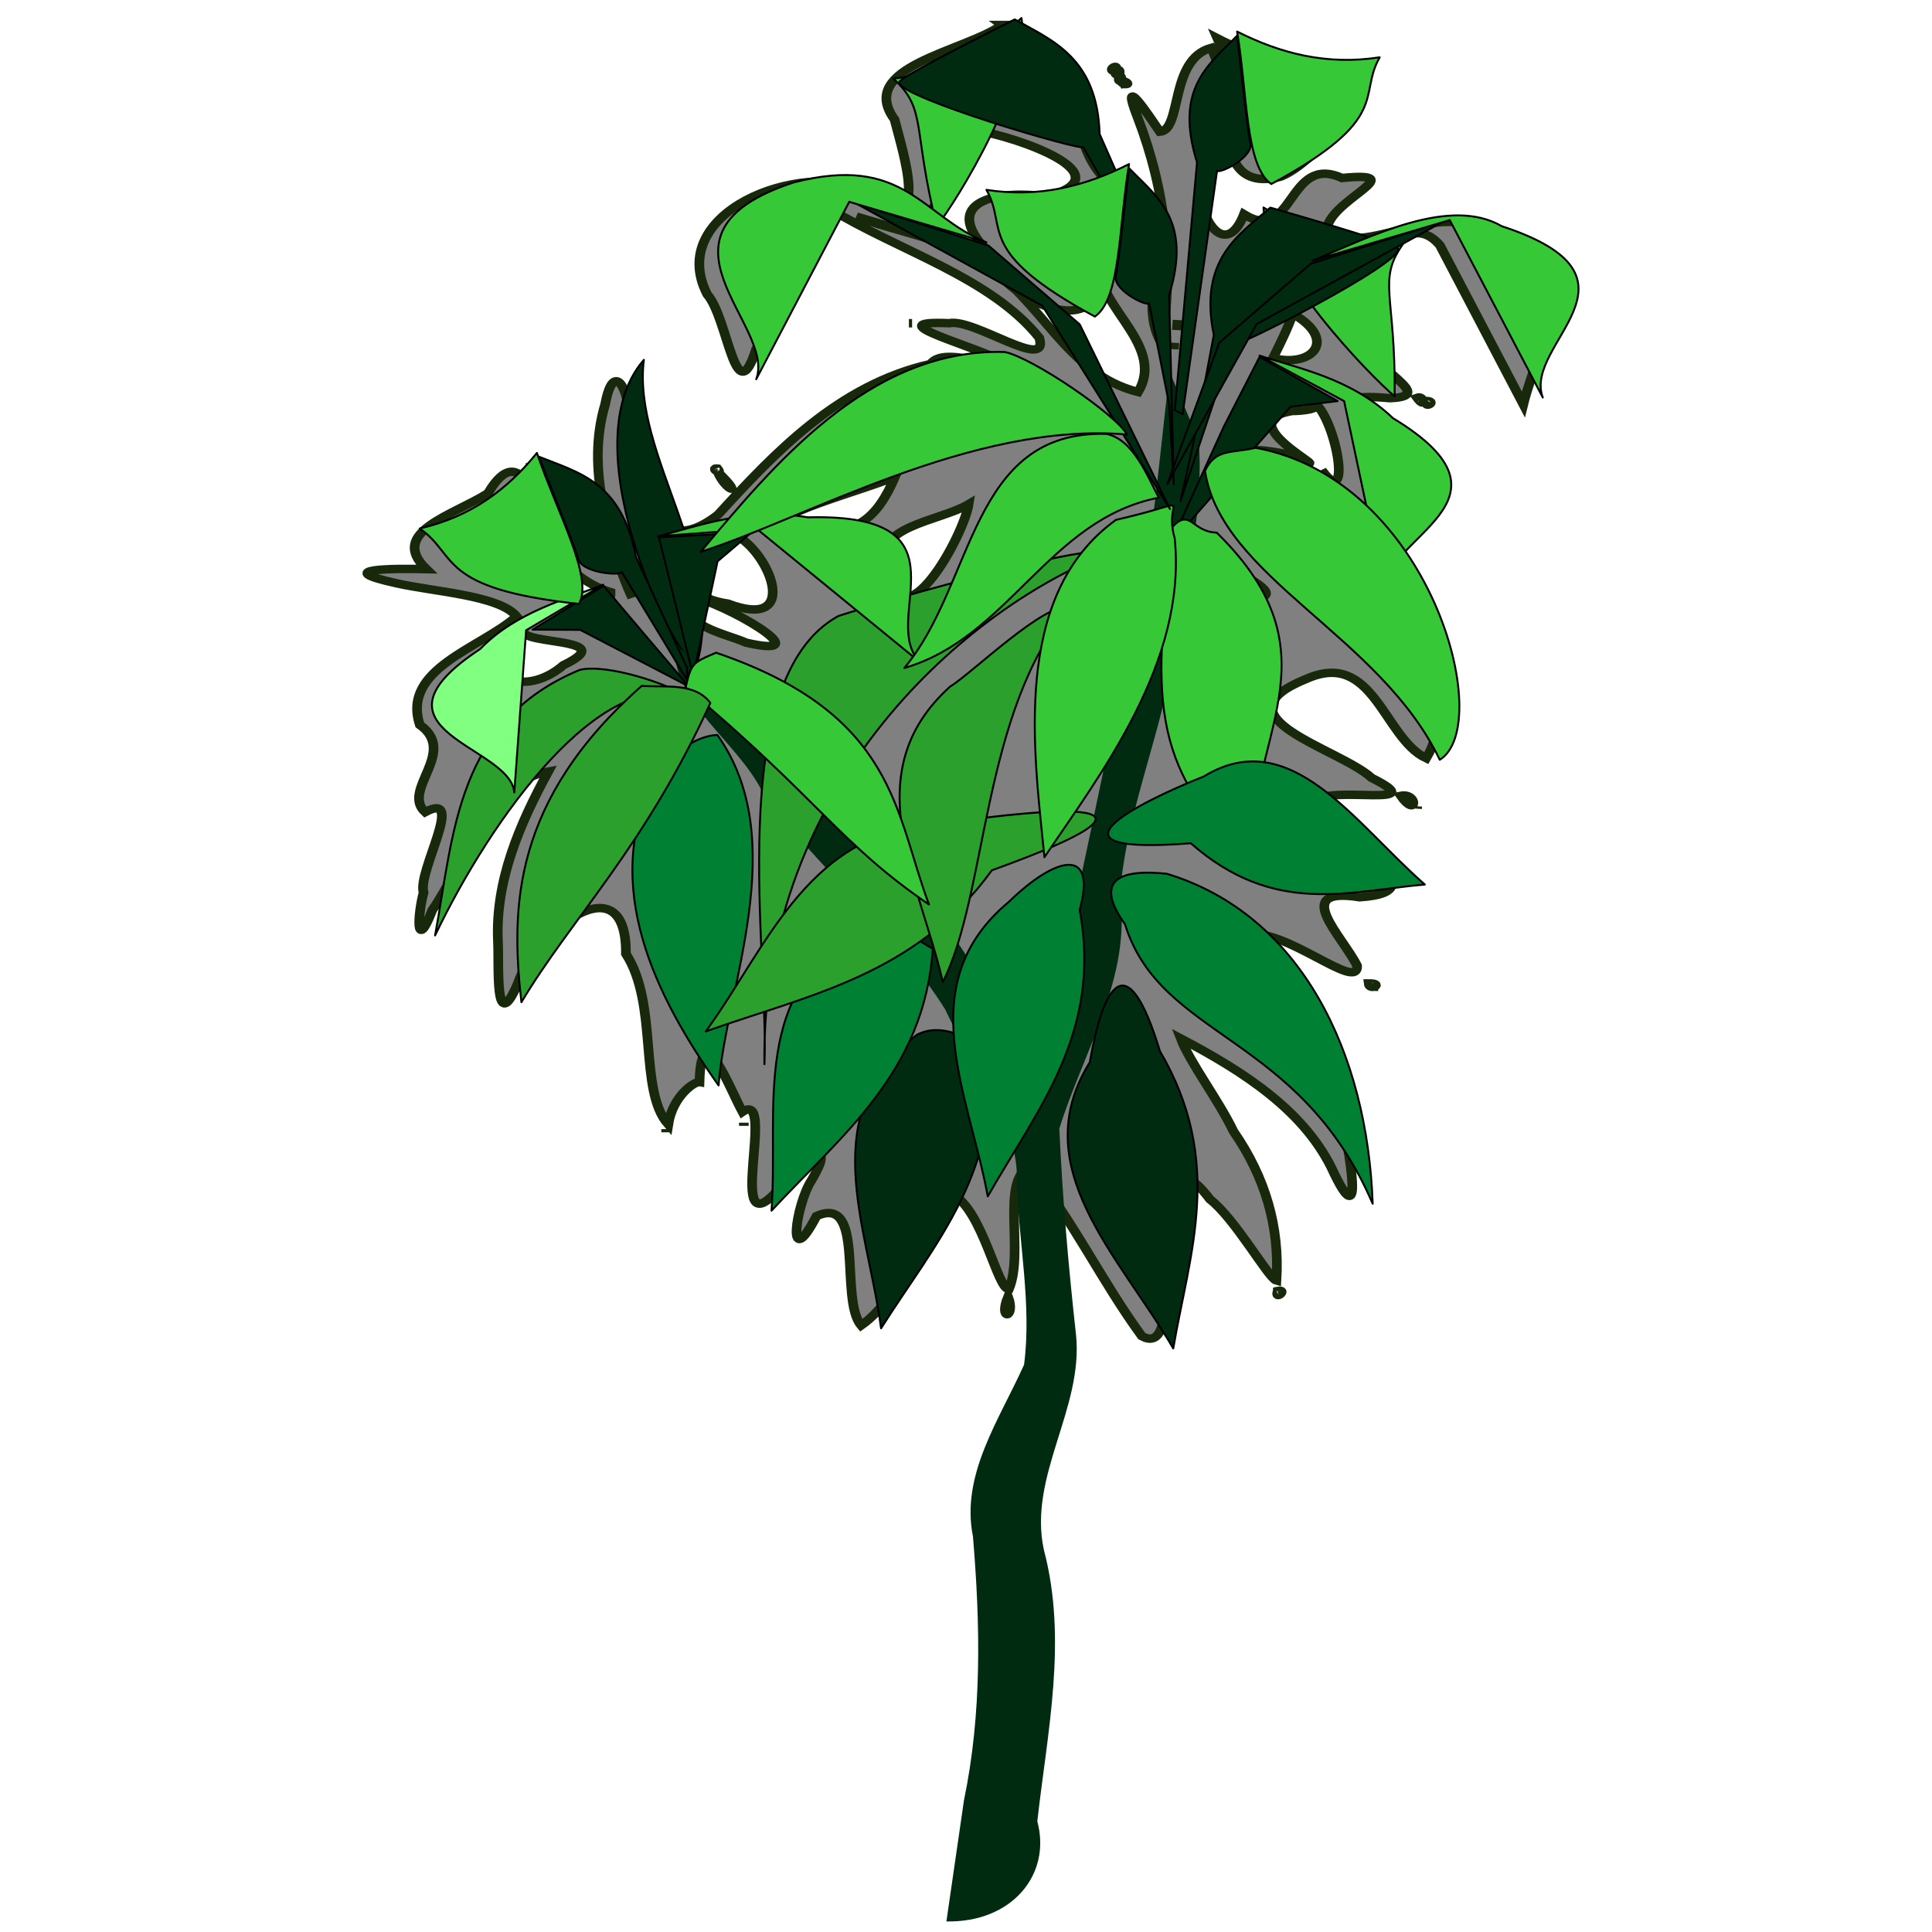 <?xml version="1.0" encoding="UTF-8" standalone="no"?>
<!-- Created with Inkscape (http://www.inkscape.org/) -->

<svg
   xmlns:dc="http://purl.org/dc/elements/1.1/"
   xmlns:cc="http://creativecommons.org/ns#"
   xmlns:rdf="http://www.w3.org/1999/02/22-rdf-syntax-ns#"
   xmlns:svg="http://www.w3.org/2000/svg"
   xmlns="http://www.w3.org/2000/svg"
   xmlns:sodipodi="http://sodipodi.sourceforge.net/DTD/sodipodi-0.dtd"
   xmlns:inkscape="http://www.inkscape.org/namespaces/inkscape"
   width="300"
   height="300"
   id="svg3005"
   version="1.1"
   inkscape:version="0.48.4 r9939"
   sodipodi:docname="dracena-01a.svg">
  <title
     id="title3022">dracena-01</title>
  <defs
     id="defs3007">
    <filter
       inkscape:collect="always"
       id="filter4091">
      <feGaussianBlur
         inkscape:collect="always"
         stdDeviation="0.691"
         id="feGaussianBlur4093" />
    </filter>
  </defs>
  <sodipodi:namedview
     id="base"
     pagecolor="#ffffff"
     bordercolor="#666666"
     borderopacity="1.0"
     inkscape:pageopacity="0.0"
     inkscape:pageshadow="2"
     inkscape:zoom="1.99"
     inkscape:cx="150"
     inkscape:cy="150"
     inkscape:document-units="px"
     inkscape:current-layer="g3127"
     showgrid="false"
     inkscape:window-width="1215"
     inkscape:window-height="776"
     inkscape:window-x="65"
     inkscape:window-y="24"
     inkscape:window-maximized="1" />
  <g
     inkscape:label="Camada 1"
     inkscape:groupmode="layer"
     id="layer1"
     transform="translate(0,-752.362)">
    <g
       id="g3127">
      <path
         transform="matrix(1.501,0,0,1.312,168.814,-307.47)"
         style="fill:#808080;fill-opacity:1;stroke:#17280b;filter:url(#filter4091)"
         d="m -8.805,810.753 c -3.93,3.162 -15.106,4.907 -11.124,11.185 0.817,3.692 3.905,14.531 -2.443,8.437 -7.594,-3.793 -21.23,2.697 -16.931,12.266 2.186,2.833 2.91,14.214 5.05,6.496 2.542,-5.546 5.084,-11.091 7.626,-16.637 7.162,5.01 16.654,8.117 21.681,15.291 1.031,4.095 -6.779,-2.372 -9.333,-1.741 -8.099,-0.402 3.587,2.965 5.558,4.601 2.035,2.109 -5.915,-2.377 -7.471,0.22 -9.539,2.483 -16.115,10.509 -21.994,17.842 -7.544,6.672 -8.324,-6.069 -9.186,-11.048 0.132,-3.19 -1.546,-7.723 -2.487,-2.04 -2.009,7.692 0.346,15.619 2.788,22.919 -2.331,-5.749 -3.26,-13.874 -10.55,-15.368 -0.622,5.721 2.926,12.823 8.318,14.709 0.075,4.537 -7.852,-2.314 -6.547,-6.022 -0.789,-3.67 -2.598,-12.57 -6.128,-5.696 -3.529,2.579 -10.387,4.593 -6.38,8.99 -3.443,-0.094 -9.95,-0.054 -3.119,1.667 3.829,1.003 10.661,1.425 12.456,3.922 -3.74,3.777 -11.924,6.176 -10.016,12.841 3.993,3.228 -1.942,7.687 0.551,10.329 4.296,-2.645 -0.835,7.068 -0.16,9.522 -0.57,2.341 -0.902,7.373 0.899,2.08 3.247,-5.383 6.033,-15.294 12.006,-16.419 -2.984,6.27 -5.482,12.915 -5.215,20.045 0.149,2.719 -0.405,11.603 2.058,5.043 1.73,-6.026 11.292,-14.677 11.183,-3.499 3.4,6.004 1.273,16.145 4.378,20.196 0.452,-3.329 2.699,-5.11 3.232,-5.013 0.192,-8.148 3.079,0.653 4.444,3.52 3.641,-2.848 -2.001,16.679 3.782,9.115 1.441,-2.472 6.445,-7.01 3.361,-1.009 -1.599,2.799 -2.678,11.237 0.516,4.233 5.115,-2.628 2.349,9.798 4.621,12.939 4.437,-3.582 5.711,-11.012 9.469,-15.54 3.157,2.023 4.641,11.369 5.824,11.231 1.58,-4.326 -0.877,-12.802 2.13,-14.518 4.457,6.314 7.452,13.575 11.613,20.093 3.437,2.177 2.112,-8.267 3.292,-10.808 0.671,-3.515 -0.401,-11.694 3.764,-5.379 2.595,2.274 6.073,9.372 6.874,9.617 0.352,-6.331 -1.162,-12.265 -4.451,-17.677 -1.487,-3.598 -4.483,-8.08 -5.451,-10.98 6.525,3.924 13.004,8.664 15.886,16.01 3.488,8.254 1.116,-5.392 0.494,-8.063 -1.643,-7.341 -4.738,-14.478 -9.676,-20.214 3.887,-1.111 11.674,6.886 11.539,3.654 -1.516,-3.508 -6.969,-9.407 0.273,-8.1 9.271,-0.704 -3.639,-7.478 -4.593,-11.399 1.506,-1.915 12.309,0.989 5.832,-2.729 -3.406,-3.534 -16.483,-7.202 -6.833,-11.681 7.038,-3.656 8.069,6.989 12.476,9.356 3.406,-6.685 -0.011,-15.037 -2.939,-21.443 -2.025,-3.834 6.497,-8.556 2.039,-13.949 -2.204,-3.413 -12.32,-8.229 -2.858,-7.225 5.959,-0.261 -4.811,-4.53 -2.071,-8.759 -1.7,-4.249 3.417,-14.538 7.246,-9.325 2.874,6.27 5.748,12.541 8.622,18.811 1.515,-7.021 7.237,-17.818 -3.486,-20.221 -5.422,-4.194 -12.75,2.884 -16.835,-0.277 -0.108,-3.529 9.157,-7.15 1.562,-6.289 -5.636,-2.928 -4.936,7.924 -10.14,4.301 -2.674,7.774 -7.541,-5.77 -1.73,-6.822 0.569,-3.77 -0.153,-9.326 -1.66,-12.88 -4.33,1.378 -2.983,9.711 -5.304,9.931 -1.26,-2.102 -4.196,-7.238 -2.292,-1.659 2.878,8.561 3.814,17.678 2.429,26.628 -2.82,-5.537 2.21,-13.142 -3.593,-18.017 -2.534,-3.667 -2.252,3.742 -1.929,-1.019 -4.499,-4.673 -2.046,-13.054 -8.728,-16.709 -0.725,-0.639 -1.472,-1.253 -2.218,-1.867 z m 12.805,7.337 -0.167,-0.333 0.167,0.333 z m -0.167,-0.333 c 1.224,0.079 -1.319,-1.002 0,0 z m -0.291,-0.429 c 0.071,-1.174 -0.656,0.247 0,0 z m -0.229,-0.381 0.021,-0.357 -0.021,0.357 z m 0.021,-0.357 c 0.273,-1.207 -1.079,0.21 0,0 z m -0.354,-0.405 c 0.375,-1.121 -1.149,0.097 0,0 z m 31.148,38.684 c 0.92,1.446 0.755,-0.323 0,0 z m -1.686,47.116 c 1.673,2.71 1.815,-0.402 0,0 z m -3.331,22.2 c 0.078,0.949 1.678,-0.017 0,0 z m 0.666,0.405 0.333,0 -0.333,0 z m -10.056,35.611 0,0.381 0,-0.381 z m 0,0.381 c -0.383,1.225 1.072,-0.226 0,0 z m -27.9,0.667 c -1.055,2.944 0.828,2.642 0,0 z m -35.374,-19.818 0,0.381 0,-0.381 z m 25.443,-95.375 -0.333,0 0.333,0 z m 31.606,-33.705 c 1.903,4.786 -1.639,18.807 6.543,16.346 4.607,-2.144 12.605,-14.774 2.761,-13.1 -3.295,-0.368 -6.459,-1.569 -9.304,-3.246 z m -24.901,10.91 c 3.915,0.656 15.736,5.291 7.129,7.809 -4.254,-0.773 -10.836,0.206 -6.481,5.895 1.242,6.247 13.248,12.349 11.92,2.043 0.213,-3.013 0.772,-5.95 0.231,-1.211 -1.569,5.639 6.982,10.443 3.875,16.401 -7.553,-2.21 -9.779,-10.781 -16.077,-15.25 -3.815,-2.89 -8.727,-3.64 -13.069,-5.515 3.817,1.294 7.634,2.588 11.451,3.883 -8.879,-1.959 0.561,-9.504 1.02,-14.054 z m 44.306,12.291 c -5.521,2.091 -4.425,1.443 0,0 z m -11.618,9.385 c 4.687,3.09 2.031,6.406 -2.06,5.247 0.76,-1.748 1.505,-3.459 2.06,-5.247 z m -11.93,0.738 -0.074,1.19 0.074,-1.19 z m -0.333,2.692 -0.048,0.767 0.048,-0.767 z m 10.036,2.477 -0.493,0.232 0.493,-0.232 z m 4.143,4.383 c 2.439,1.287 4.386,13.434 1.071,8.206 1.367,2.769 3.823,6.55 -0.079,2.201 -2.765,-1.584 -12.03,-5.86 -3.921,-4.17 8.623,4.038 -6.57,-3.604 0.951,-5.022 0.435,0.026 3.77,-0.165 1.978,-1.215 z m 11.764,0 0.075,0.032 -0.075,-0.032 z m 0.167,0.024 c -0.38,0.959 1.123,0.08 0,0 z m -73.372,8.004 c -0.867,-0.116 0.653,0.932 0,0 z m 0.042,0.429 c 0.725,2.107 2.789,3.052 0,0 z m 18.364,0.453 c -1.887,5.025 -4.236,7.668 -9.843,5.788 -6.28,-0.297 8.111,-4.584 9.843,-5.788 z m -16.636,1.834 0.083,0.024 -0.083,-0.024 z m 62.899,0.119 c 0.441,0.431 -0.307,0.281 0,0 z m -38.685,1.382 c -0.483,3.602 -6.847,17.19 -8.502,7.696 -1.75,-5.083 5.463,-5.636 8.502,-7.696 z m -23.735,3.906 c 3.359,2.412 6.21,11.031 -1.17,7.861 -6.608,-1.152 -2.19,-5.945 1.17,-7.861 z m 15.969,0.119 c -0.911,0.395 -1.093,0.473 0,0 z m -20.217,0.071 c -2.418,0.942 -4.378,-0.054 0,0 z m 56.361,4.264 c 7.688,4.821 -6.171,1.931 0,0 z m 2.186,2.715 -0.125,-0.071 0.125,0.071 z m -59.193,-0.071 c 3.113,0.515 13.79,7.509 5.621,5.39 -2.126,-1.102 -7.212,-2.059 -5.621,-5.39 z m -15.949,2.549 c -6.384,3.703 9.872,1.538 2.647,5.503 -3.48,3.461 -8.422,2.267 -5.599,-3.106 0.577,-1.261 1.832,-1.774 2.952,-2.397 z m 90.986,22.2 -0.021,0.286 0.021,-0.286 z m -69.666,37.445 0,0.381 0,-0.381 z"
         id="path3968"
         inkscape:connector-curvature="0" />
      <path
         style="fill:#002b11;fill-opacity:1;stroke:#000000;stroke-width:0.3;stroke-linecap:round;stroke-linejoin:round;stroke-miterlimit:4;stroke-opacity:1;stroke-dasharray:none"
         d="m 108.191,855.568 c 4.567,-15.854 -10.057,-32.683 -8.21,-47.331 -12.158,13.937 6.244,48.981 8.21,47.331 z"
         id="path3864"
         inkscape:connector-curvature="0"
         sodipodi:nodetypes="ccc"
         inkscape:transform-center-x="1.7812929"
         inkscape:transform-center-y="-17.018509" />
      <path
         sodipodi:nodetypes="cccccccccccccccccccc"
         inkscape:connector-curvature="0"
         id="path3906"
         d="m 181.618,810.106 c -2.054,17.213 -3.261,34.565 -8.047,51.422 -3.968,18.326 -7.435,36.748 -12.36,54.905 -8.523,-9.756 -13.46,-21.567 -22.84,-30.818 -19.418,-23.412 -22.929,-24.074 -33.675,-33.322 -0.32,9.273 9.752,15.098 13.693,23.043 8.475,11.901 20.767,21.523 28.414,33.828 4.03,8.858 11.485,17.126 11.098,27.012 0.301,9.337 2.322,18.857 1.114,28.095 -3.833,8.559 -9.866,17.07 -7.936,26.671 1.141,13.668 1.42,27.442 -1.397,40.973 -0.909,6.268 -1.817,12.537 -2.726,18.805 10.096,0.219 16.358,-7.224 14.116,-15.544 1.574,-13.996 4.714,-28.215 1.014,-42.176 -2.475,-11.476 6.202,-21.915 4.992,-33.422 -1.179,-10.623 -2.103,-21.287 -2.59,-31.959 3.732,-11.969 11.234,-23.542 9.411,-36.332 1.002,-13.2 6.8,-25.671 8.554,-38.795 1.829,-10.475 4.527,-21.212 3.667,-31.765 -1.501,-3.54 -3.001,-7.081 -4.502,-10.621 z"
         style="fill:#002b11;stroke:none;fill-opacity:1" />
      <path
         sodipodi:nodetypes="cccc"
         inkscape:connector-curvature="0"
         id="path3892"
         d="m 158.61,755.162 c -5.328,4.957 -11.623,8.561 -19.891,9.404 5.263,4.844 2.891,7.409 6.744,22.918 2.948,-3.683 14.785,-22.675 13.147,-32.322 z"
         style="fill:#37c837;fill-opacity:1;stroke:#000000;stroke-width:0.3;stroke-linecap:round;stroke-linejoin:round;stroke-miterlimit:4;stroke-opacity:1;stroke-dasharray:none" />
      <path
         sodipodi:nodetypes="ccscccc"
         inkscape:connector-curvature="0"
         id="path3890"
         d="m 176.337,789.427 -8.144,-14.231 c -0.188,0.648 -28.628,-7.681 -28.584,-10.065 0.015,-0.816 17.959,-9.757 17.959,-9.757 5.709,3.221 12.825,5.894 13.183,17.813 l 6.936,15.718 z"
         style="fill:#002b11;fill-opacity:1;stroke:#000000;stroke-width:0.3;stroke-linecap:round;stroke-linejoin:round;stroke-miterlimit:4;stroke-opacity:1;stroke-dasharray:none" />
      <path
         style="fill:#002b11;fill-opacity:1;stroke:#000000;stroke-width:0.3;stroke-linecap:round;stroke-linejoin:round;stroke-miterlimit:4;stroke-opacity:1;stroke-dasharray:none"
         d="m 153.295,914.737 c -3.602,-1.247 -7.146,-3.633 -10.907,-1.698 -15.975,12.161 -7.689,29.536 -5.577,45.584 8.245,-13.082 19.063,-24.717 16.484,-43.887 z"
         id="path3808"
         inkscape:connector-curvature="0"
         sodipodi:nodetypes="cccc"
         inkscape:transform-center-x="3.1695848"
         inkscape:transform-center-y="17.829943" />
      <path
         inkscape:transform-center-y="18.011286"
         inkscape:transform-center-x="2.6823974"
         sodipodi:nodetypes="cccc"
         inkscape:connector-curvature="0"
         id="path3012"
         d="m 167.655,893.661 c 2.729,-10.044 -3.842,-8.222 -10.981,-1.28 -15.352,12.759 -6.206,29.802 -3.294,45.754 7.584,-13.384 17.811,-25.421 14.276,-44.474 z"
         style="fill:#008033;fill-opacity:1;stroke:#000000;stroke-width:0.3;stroke-linecap:round;stroke-linejoin:round;stroke-miterlimit:4;stroke-opacity:1;stroke-dasharray:none" />
      <path
         inkscape:connector-curvature="0"
         id="path3792"
         d="m 181.757,836.776 18.625,-21.253 7.323,-0.883 -12.121,-6.842 -5.555,10.815 z"
         style="fill:#002b11;fill-opacity:1;stroke:#000000;stroke-width:0.3;stroke-linecap:round;stroke-linejoin:round;stroke-miterlimit:4;stroke-opacity:1;stroke-dasharray:none"
         sodipodi:nodetypes="cccccc" />
      <path
         sodipodi:nodetypes="ccccc"
         inkscape:connector-curvature="0"
         id="path3794"
         d="m 195.584,807.577 c 5.719,1.931 14.16,3.446 20.706,9.712 21.439,12.985 -1.995,18.328 -1.263,27.148 l -6.313,-29.797 z"
         style="fill:#37c837;fill-opacity:1;stroke:#000000;stroke-width:0.3;stroke-linecap:round;stroke-linejoin:round;stroke-miterlimit:4;stroke-opacity:1;stroke-dasharray:none" />
      <path
         style="fill:#008033;fill-opacity:1;stroke:#000000;stroke-width:0.3;stroke-linecap:round;stroke-linejoin:round;stroke-miterlimit:4;stroke-opacity:1;stroke-dasharray:none"
         d="m 111.385,866.481 c -3.866,0.214 -7.261,3.338 -9.719,6.49 -8.519,16.954 0.179,34.204 9.917,47.934 1.077,-14.906 11.486,-38.044 -0.197,-54.424 z"
         id="path3804"
         inkscape:connector-curvature="0"
         sodipodi:nodetypes="cccc"
         inkscape:transform-center-x="-2.5531791"
         inkscape:transform-center-y="17.737356" />
      <path
         inkscape:transform-center-y="17.142182"
         inkscape:transform-center-x="5.0406044"
         sodipodi:nodetypes="cccc"
         inkscape:connector-curvature="0"
         id="path3818"
         d="m 172.399,838.151 c -3.336,-1.722 -38.188,8.484 -42.248,9.883 -17.946,9.839 -10.682,53.437 -11.454,69.577 -0.56,-43.831 31.992,-71.234 53.702,-79.46 z"
         style="fill:#2ca02c;fill-opacity:1;stroke:#000000;stroke-width:0.3;stroke-linecap:round;stroke-linejoin:round;stroke-miterlimit:4;stroke-opacity:1;stroke-dasharray:none" />
      <path
         inkscape:transform-center-y="16.716473"
         inkscape:transform-center-x="5.2189949"
         sodipodi:nodetypes="cccc"
         inkscape:connector-curvature="0"
         id="path3806"
         d="m 144.848,899.677 c -3.295,-1.781 -6.306,-4.673 -10.397,-3.345 -18.17,9.52 -13.503,27.897 -14.648,44.02 10.745,-11.613 23.733,-21.407 25.044,-40.675 z"
         style="fill:#008033;fill-opacity:1;stroke:#000000;stroke-width:0.3;stroke-linecap:round;stroke-linejoin:round;stroke-miterlimit:4;stroke-opacity:1;stroke-dasharray:none" />
      <path
         inkscape:transform-center-y="10.546006"
         inkscape:transform-center-x="13.33081"
         sodipodi:nodetypes="cccc"
         inkscape:connector-curvature="0"
         id="path3810"
         d="m 154.015,887.502 c 32.393,-11.694 8.525,-9.677 -7.249,-7.323 -21.171,0.653 -27.253,18.711 -37.175,32.339 15.83,-5.624 32.616,-8.706 44.424,-25.017 z"
         style="fill:#2ca02c;fill-opacity:1;stroke:#000000;stroke-width:0.3;stroke-linecap:round;stroke-linejoin:round;stroke-miterlimit:4;stroke-opacity:1;stroke-dasharray:none" />
      <path
         style="fill:#2ca02c;fill-opacity:1;stroke:#000000;stroke-width:0.3;stroke-linecap:round;stroke-linejoin:round;stroke-miterlimit:4;stroke-opacity:1;stroke-dasharray:none"
         d="m 166.076,846.696 c -3.71,-0.974 -15.018,10.1 -18.575,12.308 -14.728,13.31 -4.772,30.003 -1.099,45.834 6.935,-13.65 6.018,-41.873 19.674,-58.143 z"
         id="path3884"
         inkscape:connector-curvature="0"
         sodipodi:nodetypes="cccc"
         inkscape:transform-center-x="2.2044878"
         inkscape:transform-center-y="18.149114" />
      <path
         style="fill:#008033;fill-opacity:1;stroke:#000000;stroke-width:0.3;stroke-linecap:round;stroke-linejoin:round;stroke-miterlimit:4;stroke-opacity:1;stroke-dasharray:none"
         d="m 181.196,888.044 c -9.027,-0.948 -10.614,2.065 -6.506,7.838 5.549,17.87 27.051,16.956 38.459,43.393 -0.819,-23.4 -11.093,-44.896 -31.953,-51.23 z"
         id="path3812"
         inkscape:connector-curvature="0"
         sodipodi:nodetypes="cccc"
         inkscape:transform-center-x="-13.847904"
         inkscape:transform-center-y="9.942816" />
      <path
         inkscape:transform-center-y="18.152511"
         inkscape:transform-center-x="-1.190887"
         sodipodi:nodetypes="cccc"
         inkscape:connector-curvature="0"
         id="path3814"
         d="m 180.116,915.589 c -5.163,-16.987 -8.827,-10.133 -10.899,1.735 -10.118,16.268 4.582,30.025 12.966,44.421 2.506,-14.774 8.002,-28.977 -2.067,-46.156 z"
         style="fill:#002b11;fill-opacity:1;stroke:#000000;stroke-width:0.3;stroke-linecap:round;stroke-linejoin:round;stroke-miterlimit:4;stroke-opacity:1;stroke-dasharray:none" />
      <path
         inkscape:transform-center-y="18.18492"
         inkscape:transform-center-x="-1.0342405"
         sodipodi:nodetypes="cccc"
         inkscape:connector-curvature="0"
         id="path3822"
         d="m 188.929,835.07 c -3.872,-0.11 -4.066,-3.844 -6.857,-0.912 -2.789,26.055 -4.249,36.634 12.382,52.414 -1.27,-19.737 14.123,-32.245 -5.524,-51.502 z"
         style="fill:#37c837;fill-opacity:1;stroke:#000000;stroke-width:0.3;stroke-linecap:round;stroke-linejoin:round;stroke-miterlimit:4;stroke-opacity:1;stroke-dasharray:none" />
      <path
         style="fill:#37c837;fill-opacity:1;stroke:#000000;stroke-width:0.3;stroke-linecap:round;stroke-linejoin:round;stroke-miterlimit:4;stroke-opacity:1;stroke-dasharray:none"
         d="m 182.402,835.919 c -1.907,-6.573 4.204,-5.88 -9.111,-2.835 -16.363,11.76 -12.703,36.291 -11.113,52.385 8.666,-12.872 22.18,-30.324 20.224,-49.55 z"
         id="path3816"
         inkscape:connector-curvature="0"
         sodipodi:nodetypes="cccc"
         inkscape:transform-center-x="3.4809291"
         inkscape:transform-center-y="17.691794" />
      <path
         style="fill:#008033;fill-opacity:1;stroke:#000000;stroke-width:0.3;stroke-linecap:round;stroke-linejoin:round;stroke-miterlimit:4;stroke-opacity:1;stroke-dasharray:none"
         d="m 184.91,883.302 c -24.253,1.886 -8.645,-6.115 2.02,-10.379 13.455,-8.235 23.447,7.301 34.32,16.788 -11.821,1.013 -23.368,4.973 -36.34,-6.408 z"
         id="path3904"
         inkscape:connector-curvature="0"
         sodipodi:nodetypes="cccc"
         inkscape:transform-center-x="-11.609688"
         inkscape:transform-center-y="0.79421478" />
      <path
         style="fill:#002b11;fill-opacity:1;stroke:#000000;stroke-width:0.3;stroke-linecap:round;stroke-linejoin:round;stroke-miterlimit:4;stroke-opacity:1;stroke-dasharray:none"
         d="m 107.631,857.338 3.792,-17.809 5.292,-4.512 -14.401,0.787 2.879,11.585 z"
         id="path3848"
         inkscape:connector-curvature="0" />
      <path
         style="fill:#37c837;fill-opacity:1;stroke:#000000;stroke-width:0.3;stroke-linecap:round;stroke-linejoin:round;stroke-miterlimit:4;stroke-opacity:1;stroke-dasharray:none"
         d="m 102.163,835.627 c 5.914,-1.415 13.734,-4.578 23.258,-2.935 26.071,-0.682 10.848,15.782 17.43,22.498 l -25.324,-20.696 z"
         id="path3850"
         inkscape:connector-curvature="0"
         sodipodi:nodetypes="ccccc" />
      <path
         inkscape:transform-center-y="15.851463"
         inkscape:transform-center-x="6.9562844"
         sodipodi:nodetypes="cccc"
         inkscape:connector-curvature="0"
         id="path3886"
         d="m 106.812,860.584 c -3.081,-2.052 -12.544,-5.187 -16.763,-4.213 -19.143,7.931 -19.559,25.299 -22.492,41.248 8.758,-18.302 25.733,-41.869 39.255,-37.035 z"
         style="fill:#2ca02c;fill-opacity:1;stroke:#000000;stroke-width:0.3;stroke-linecap:round;stroke-linejoin:round;stroke-miterlimit:4;stroke-opacity:1;stroke-dasharray:none" />
      <path
         inkscape:connector-curvature="0"
         id="path3854"
         d="m 106.948,858.942 -16.856,-8.776 -7.392,-0.038 11.004,-6.793 7.113,8.406 z"
         style="fill:#002b11;fill-opacity:1;stroke:#000000;stroke-width:0.3;stroke-linecap:round;stroke-linejoin:round;stroke-miterlimit:4;stroke-opacity:1;stroke-dasharray:none" />
      <path
         sodipodi:nodetypes="ccccc"
         inkscape:connector-curvature="0"
         id="path3856"
         d="m 93.67,843.152 c -5.385,2.135 -13.53,4.182 -19.091,9.973 -19.332,12.744 4.697,14.945 5.279,22.297 l 1.84,-25.199 z"
         style="fill:#80ff80;fill-opacity:1;stroke:#000000;stroke-width:0.3;stroke-linecap:round;stroke-linejoin:round;stroke-miterlimit:4;stroke-opacity:1;stroke-dasharray:none" />
      <path
         style="fill:#37c837;fill-opacity:1;stroke:#000000;stroke-width:0.3;stroke-linecap:round;stroke-linejoin:round;stroke-miterlimit:4;stroke-opacity:1;stroke-dasharray:none"
         d="m 196.191,784.577 c 6.367,3.91 13.367,6.324 21.659,5.684 -4.03,5.676 -1.113,7.768 -1.288,23.637 -3.741,-3.084 -19.738,-19.584 -20.37,-29.321 z"
         id="path3896"
         inkscape:connector-curvature="0"
         sodipodi:nodetypes="cccc" />
      <path
         style="fill:#002b11;fill-opacity:1;stroke:#000000;stroke-width:0.3;stroke-linecap:round;stroke-linejoin:round;stroke-miterlimit:4;stroke-opacity:1;stroke-dasharray:none"
         d="m 183.304,830.163 8.148,-24.271 c 0.334,0.601 26.252,-12.594 25.656,-14.921 -0.204,-0.796 -19.849,-6.372 -19.849,-6.372 -4.843,4.166 -11.191,8.044 -8.777,19.779 l -3.146,16.62 z"
         id="path3898"
         inkscape:connector-curvature="0"
         sodipodi:nodetypes="ccscccc" />
      <path
         style="fill:#002b11;fill-opacity:1;stroke:#000000;stroke-width:0.3;stroke-linecap:round;stroke-linejoin:round;stroke-miterlimit:4;stroke-opacity:1;stroke-dasharray:none"
         d="m 181.54,815.117 -3.111,-15.678 c -0.394,0.573 -5.952,-2.207 -5.125,-4.479 0.283,-0.777 2.013,-16.478 2.013,-16.478 4.406,4.521 9.807,8.172 6.223,19.677 l 0.72,29.377 z"
         id="path3874"
         inkscape:connector-curvature="0"
         sodipodi:nodetypes="ccscccc" />
      <path
         style="fill:#37c837;fill-opacity:1;stroke:#000000;stroke-width:0.3;stroke-linecap:round;stroke-linejoin:round;stroke-miterlimit:4;stroke-opacity:1;stroke-dasharray:none"
         d="m 175.317,777.843 c -6.735,3.406 -13.951,5.273 -22.146,3.999 3.444,5.963 -2.052,9.471 16.838,19.677 4.036,-2.785 3.699,-14.026 5.308,-23.677 z"
         id="path3876"
         inkscape:connector-curvature="0"
         sodipodi:nodetypes="cccc" />
      <path
         sodipodi:nodetypes="cccccc"
         inkscape:connector-curvature="0"
         id="path3880"
         d="m 181.676,831.39 -19.818,-31.548 -29.01,-15.929 20.633,6.577 14.179,12.245 z"
         style="fill:#002b11;fill-opacity:1;stroke:#000000;stroke-width:0.3;stroke-linecap:round;stroke-linejoin:round;stroke-miterlimit:4;stroke-opacity:1;stroke-dasharray:none" />
      <path
         sodipodi:nodetypes="ccccc"
         inkscape:connector-curvature="0"
         id="path3882"
         d="m 153.173,789.998 c -10.081,-4.078 -12.76,-13.758 -29.924,-9.311 -24.417,8.017 -2.651,22.162 -5.825,30.559 l 14.444,-27.548 z"
         style="fill:#37c837;fill-opacity:1;stroke:#000000;stroke-width:0.3;stroke-linecap:round;stroke-linejoin:round;stroke-miterlimit:4;stroke-opacity:1;stroke-dasharray:none" />
      <path
         inkscape:transform-center-y="9.4638331"
         inkscape:transform-center-x="14.194215"
         sodipodi:nodetypes="cccc"
         inkscape:connector-curvature="0"
         id="path3826"
         d="m 179.943,829.641 c -1.669,-3.056 -3.898,-9.081 -8.161,-9.9 -21.174,-0.588 -20.42,23.33 -31.364,36.347 16.224,-4.689 22.469,-23.175 39.525,-26.447 z"
         style="fill:#37c837;fill-opacity:1;stroke:#000000;stroke-width:0.3;stroke-linecap:round;stroke-linejoin:round;stroke-miterlimit:4;stroke-opacity:1;stroke-dasharray:none" />
      <path
         sodipodi:nodetypes="ccscccc"
         inkscape:connector-curvature="0"
         id="path3014"
         d="m 183.64,816.658 5.345,-37.8 c 0.394,0.573 5.952,-2.207 5.125,-4.479 -0.283,-0.777 -2.013,-16.478 -2.013,-16.478 -4.406,4.521 -9.807,8.172 -6.223,19.677 l -3.449,38.486 z"
         style="fill:#002b11;fill-opacity:1;stroke:#000000;stroke-width:0.3;stroke-linecap:round;stroke-linejoin:round;stroke-miterlimit:4;stroke-opacity:1;stroke-dasharray:none" />
      <path
         sodipodi:nodetypes="cccc"
         inkscape:connector-curvature="0"
         id="path3016"
         d="m 192.096,757.261 c 6.735,3.406 13.951,5.273 22.146,3.999 -3.444,5.963 2.052,9.471 -16.838,19.677 -4.036,-2.785 -3.699,-14.026 -5.308,-23.677 z"
         style="fill:#37c837;fill-opacity:1;stroke:#000000;stroke-width:0.3;stroke-linecap:round;stroke-linejoin:round;stroke-miterlimit:4;stroke-opacity:1;stroke-dasharray:none" />
      <path
         inkscape:transform-center-y="13.825996"
         inkscape:transform-center-x="-10.559578"
         sodipodi:nodetypes="cccc"
         inkscape:connector-curvature="0"
         id="path3900"
         d="m 111.193,853.716 c -3.664,1.544 -3.863,1.651 -4.728,5.397 20.435,17.103 24.025,24.345 37.783,33.694 -5.316,-14.179 -5.077,-29.577 -33.055,-39.091 z"
         style="fill:#37c837;fill-opacity:1;stroke:#000000;stroke-width:0.3;stroke-linecap:round;stroke-linejoin:round;stroke-miterlimit:4;stroke-opacity:1;stroke-dasharray:none" />
      <path
         style="fill:#2ca02c;fill-opacity:1;stroke:#000000;stroke-width:0.3;stroke-linecap:round;stroke-linejoin:round;stroke-miterlimit:4;stroke-opacity:1;stroke-dasharray:none"
         d="m 99.645,858.866 c 3.863,0.255 8.244,-0.535 10.658,2.643 -10.121,22.291 -21.561,33.462 -29.337,46.472 -1.688,-14.77 -1.352,-31.416 18.679,-49.115 z"
         id="path3902"
         inkscape:connector-curvature="0"
         sodipodi:nodetypes="cccc"
         inkscape:transform-center-x="5.1755148"
         inkscape:transform-center-y="17.304291" />
      <path
         style="fill:#002b11;fill-opacity:1;stroke:#000000;stroke-width:0.3;stroke-linecap:round;stroke-linejoin:round;stroke-miterlimit:4;stroke-opacity:1;stroke-dasharray:none"
         d="m 181.265,827.505 13.863,-24.824 29.01,-15.929 -20.633,6.577 -14.179,12.245 z"
         id="path3868"
         inkscape:connector-curvature="0"
         sodipodi:nodetypes="cccccc" />
      <path
         style="fill:#37c837;fill-opacity:1;stroke:#000000;stroke-width:0.3;stroke-linecap:round;stroke-linejoin:round;stroke-miterlimit:4;stroke-opacity:1;stroke-dasharray:none"
         d="m 203.813,792.837 c 9.281,-3.844 21.293,-10.028 29.391,-5.349 24.417,8.017 3.184,18.199 6.358,26.596 l -14.444,-27.548 z"
         id="path3870"
         inkscape:connector-curvature="0"
         sodipodi:nodetypes="ccccc" />
      <path
         style="fill:#37c837;fill-opacity:1;stroke:#000000;stroke-width:0.3;stroke-linecap:round;stroke-linejoin:round;stroke-miterlimit:4;stroke-opacity:1;stroke-dasharray:none"
         d="m 194.966,821.898 c -3.737,0.893 -6.178,0.052 -7.856,3.573 2.526,16.591 27.216,25.551 36.455,44.868 8.69,-5.338 -1.358,-43.462 -28.599,-48.44 z"
         id="path3824"
         inkscape:connector-curvature="0"
         sodipodi:nodetypes="cccc"
         inkscape:transform-center-x="-6.1804274"
         inkscape:transform-center-y="16.172796" />
      <path
         style="fill:#37c837;fill-opacity:1;stroke:#000000;stroke-width:0.3;stroke-linecap:round;stroke-linejoin:round;stroke-miterlimit:4;stroke-opacity:1;stroke-dasharray:none"
         d="m 174.997,819.832 c -1.66,-3.06 -14.737,-11.984 -18.997,-12.811 -21.172,-0.632 -36.22,18.029 -47.199,31.023 16.049,-5.052 42.207,-20.281 66.197,-18.212 z"
         id="path3820"
         inkscape:connector-curvature="0"
         sodipodi:nodetypes="cccc"
         inkscape:transform-center-x="14.223675"
         inkscape:transform-center-y="9.4222931" />
      <path
         style="fill:#002b11;fill-opacity:1;stroke:#000000;stroke-width:0.3;stroke-linecap:round;stroke-linejoin:round;stroke-miterlimit:4;stroke-opacity:1;stroke-dasharray:none"
         d="M 106.694,857.94 96.539,841.166 c -0.083,0.665 -6.463,0.173 -6.799,-2.193 -0.115,-0.809 -6.063,-15.701 -6.063,-15.701 6.166,2.494 12.82,3.834 15.075,15.593 l 7.944,17.221 z"
         id="path3860"
         inkscape:connector-curvature="0"
         sodipodi:nodetypes="ccscccc" />
      <path
         style="fill:#37c837;fill-opacity:1;stroke:#000000;stroke-width:0.3;stroke-linecap:round;stroke-linejoin:round;stroke-miterlimit:4;stroke-opacity:1;stroke-dasharray:none"
         d="m 83.371,822.691 c -4.486,5.558 -10.144,9.893 -18.197,11.735 5.984,4.155 2.672,9.352 24.716,11.709 2.332,-4.006 -3.358,-14.092 -6.519,-23.445 z"
         id="path3862"
         inkscape:connector-curvature="0"
         sodipodi:nodetypes="cccc" />
    </g>
  </g>
</svg>
